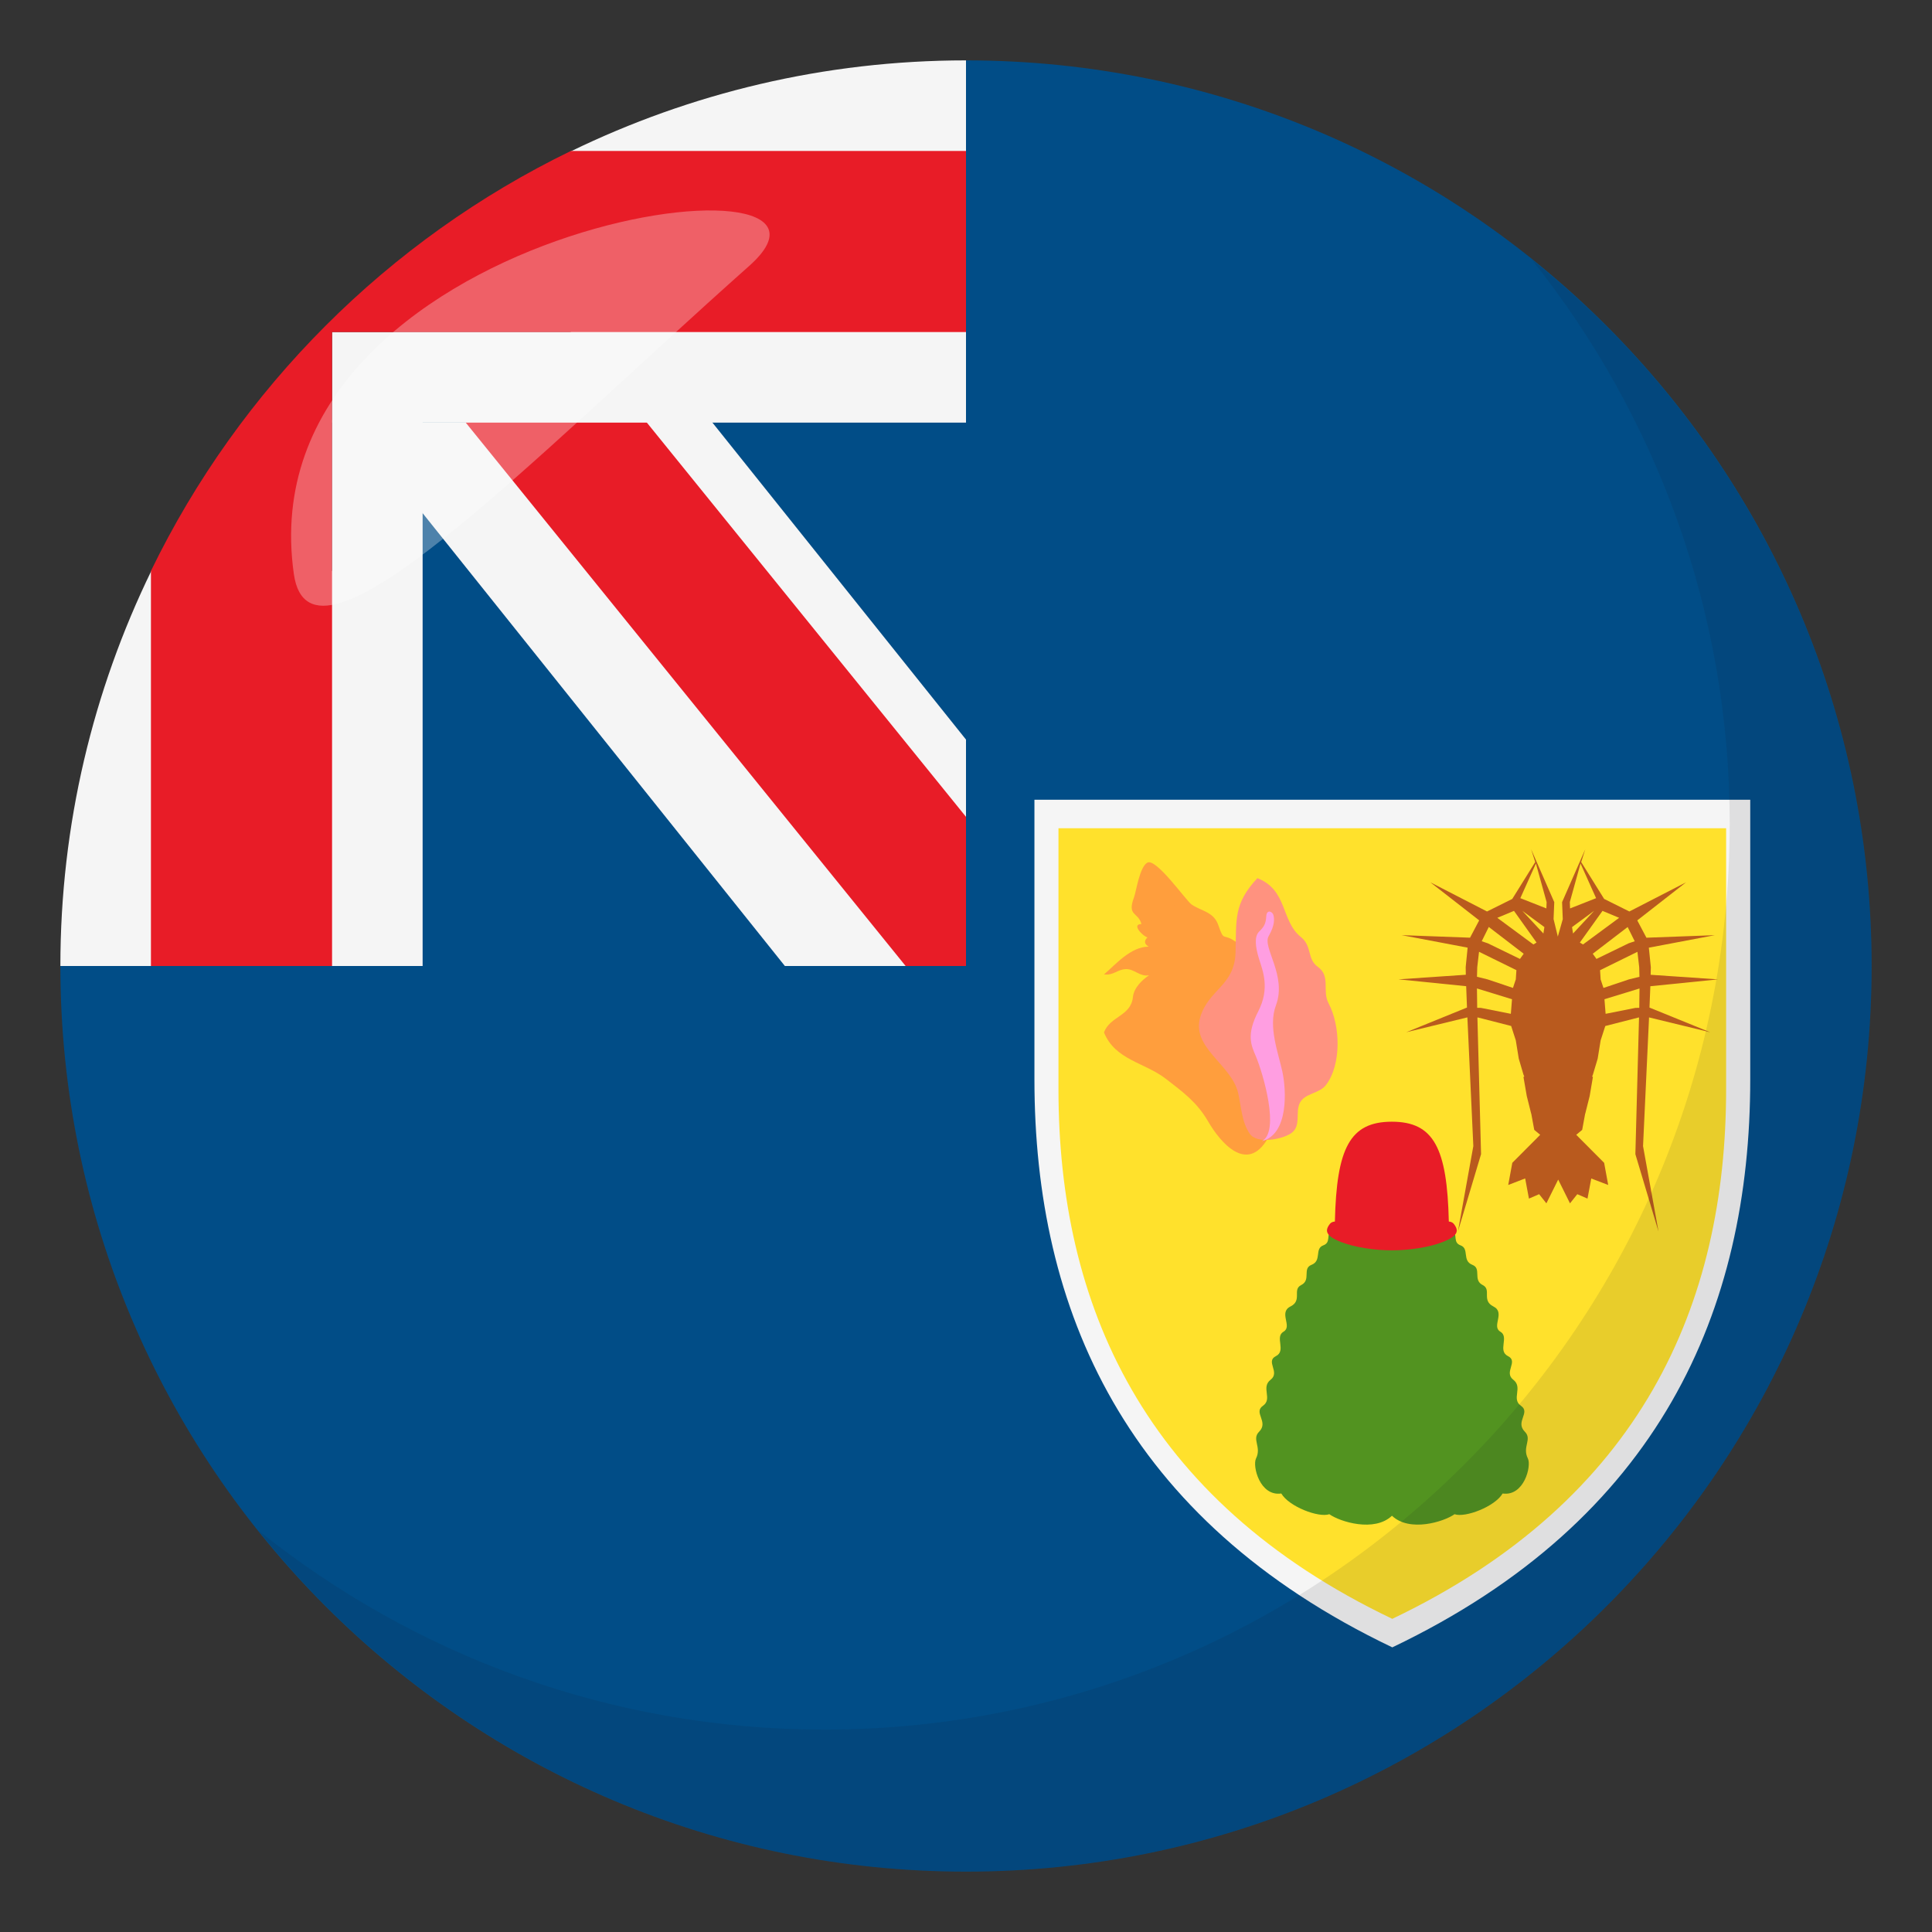 <?xml version="1.0" encoding="utf-8"?>
<!-- Generator: Adobe Illustrator 15.0.0, SVG Export Plug-In . SVG Version: 6.00 Build 0)  -->
<!DOCTYPE svg PUBLIC "-//W3C//DTD SVG 1.1//EN" "http://www.w3.org/Graphics/SVG/1.1/DTD/svg11.dtd">
<svg version="1.1" id="Layer_1" xmlns="http://www.w3.org/2000/svg" xmlns:xlink="http://www.w3.org/1999/xlink" x="0px" y="0px"
	 width="64px" height="64px" viewBox="0 0 64 64" enable-background="new 0 0 64 64" xml:space="preserve">
<rect x="0" y="0" width="64" height="64" fill="#333333" stroke="none"/>
<path fill="#014D87" d="M32,2v30H2c0,16.568,13.432,30,30,30s30-13.432,30-30S48.568,2,32,2z"/>
<g>
	<rect x="12" y="12" fill="#014D87" width="21" height="21"/>
</g>
<g>
	<polygon fill="#F5F5F5" points="18.912,8.139 18.912,14 11.6,14 26,32 32,32 32,24.5 	"/>
</g>
<g>
	<path fill="#F5F5F5" d="M11,18.912H5.012C3.088,22.869,2,27.305,2,32h12V13.912h-3V18.912z"/>
</g>
<g>
	<polygon fill="#E81C27" points="32,27.059 19,11 13,11 30,32 32,32 	"/>
</g>
<g>
	<path fill="#F5F5F5" d="M18.912,5.012V11H11v3h21V2C27.307,2,22.869,3.088,18.912,5.012z"/>
</g>
<g>
	<path fill="#E81C27" d="M32,5H18.912C12.857,7.939,7.941,12.857,5,18.912V32h6V11h21V5z"/>
</g>
<g>
	<path fill="#D8A322" d="M34.541,33.848l-0.002,0.008L34.541,33.848z"/>
</g>
<g>
	<path fill="#D8A322" d="M34.537,33.861L34.5,33.939L34.537,33.861z"/>
</g>
<g>
	<path fill="#D8A322" d="M34.539,33.855l-0.002,0.006L34.539,33.855z"/>
</g>
<path fill="#F5F5F5" d="M57.979,26.492v9.268c0,7.611-2.99,14.576-11.857,18.811c-8.867-4.234-11.855-11.199-11.855-18.811v-9.268
	h23.711H57.979z"/>
<path fill="#FFE12C" d="M57.18,27.438v8.645c0,7.098-2.789,13.596-11.059,17.543C37.85,49.678,35.063,43.18,35.063,36.082v-8.645
	H57.18L57.18,27.438z"/>
<g>
	<path fill="#FF9E3D" d="M40.973,31.225c-0.48-0.359-0.408,0.021-0.615-0.58c-0.154-0.443-0.553-0.457-0.885-0.682
		c-0.176-0.117-1.172-1.549-1.465-1.387c-0.26,0.141-0.373,0.969-0.441,1.146c-0.24,0.637,0.139,0.482,0.244,0.889
		c-0.35,0,0.061,0.414,0.201,0.441c-0.121,0.115-0.107,0.219,0.039,0.307c-0.598,0-1.098,0.596-1.48,0.92
		c0.318,0.039,0.428-0.158,0.715-0.176c0.281-0.018,0.473,0.264,0.779,0.203c-0.238,0.162-0.502,0.414-0.535,0.721
		c-0.066,0.639-0.76,0.631-0.959,1.174c0.371,0.916,1.344,0.99,2.053,1.539c0.564,0.438,1.023,0.766,1.395,1.406
		c0.41,0.709,1.295,1.748,1.98,0.563c0.426-0.732,0.223-2.168,0.172-2.961C42.105,33.711,42.02,31.818,40.973,31.225
		C40.813,31.105,40.973,31.225,40.973,31.225z"/>
</g>
<g>
	<path fill="#FF927F" d="M41.652,29.09c-0.795,0.854-0.691,1.367-0.723,2.459c-0.031,1.102-0.883,1.221-1.164,2.129
		c-0.318,1.029,1.025,1.576,1.25,2.527c0.105,0.449,0.113,0.967,0.391,1.359c0.24,0.338,1.068,0.182,1.367-0.025
		c0.332-0.23,0.139-0.664,0.275-0.98c0.154-0.354,0.656-0.318,0.883-0.625c0.514-0.686,0.467-1.969,0.082-2.693
		c-0.227-0.422,0.082-0.898-0.361-1.215c-0.361-0.26-0.178-0.682-0.559-0.986C42.426,30.504,42.662,29.484,41.652,29.09
		C41.279,29.49,41.652,29.09,41.652,29.09z"/>
</g>
<g>
	<path fill="#FF9EE1" d="M41.799,37.803c0.895-0.227,0.814-1.695,0.68-2.309c-0.133-0.613-0.475-1.492-0.213-2.188
		c0.373-0.986-0.455-1.922-0.24-2.295c0.213-0.373,0.186-0.574,0.16-0.693s-0.227-0.213-0.24,0.039
		c-0.014,0.254-0.08,0.348-0.24,0.508s-0.121,0.506,0,0.895c0.119,0.387,0.373,0.973-0.027,1.746
		c-0.398,0.775-0.234,1.119-0.078,1.482C41.838,35.549,42.412,37.496,41.799,37.803L41.799,37.803z"/>
</g>
<g>
	<path fill="#FF9E3D" d="M37.797,29.438c0.1,0,0.293-0.039,0.293,0.094"/>
</g>
<g>
	<path fill="#FF9E3D" d="M37.598,30.078c0.119-0.086,0.332,0.014,0.547-0.113"/>
</g>
<g>
	<path fill="#FF9E3D" d="M37.811,30.611c0.158,0,0.373-0.006,0.572-0.166"/>
</g>
<g>
	<path fill="#FF9E3D" d="M38.012,31.053c0.146,0,0.418-0.094,0.486-0.287"/>
</g>
<g>
	<path fill="#FF9E3D" d="M38.051,31.359c0.287-0.014,0.668,0.094,0.719-0.008"/>
</g>
<g>
	<path fill="#FF9E3D" d="M38.064,32.307c0.199-0.188,0.674-0.314,0.779-0.508"/>
</g>
<g>
	<path fill="#FF9E3D" d="M38.57,29.332c0.332,0.105,0.195,0.313,0.361,0.439c0.293,0.227,0.025,0.48,0.266,0.547
		s0.236,0.107,0.174,0.373c-0.074,0.314,0.227,0.328,0.121,0.533"/>
</g>
<g>
	<path fill="#FF9E3D" d="M40.398,31.025c-0.133,0-0.527,0.014-0.695,0.367"/>
</g>
<g>
	<path fill="#FF9E3D" d="M37.551,34.875c0.152,0.025,0.23-0.061,0.271-0.148c0.047-0.092,0.068-0.16,0.207-0.166
		c0.141-0.006,0.354-0.047,0.4-0.152c0.047-0.107,0.215-0.008,0.354-0.287c0.141-0.281,0.234-0.615,0.607-0.734"/>
</g>
<g>
	<g>
		<path fill="#529320" d="M48.133,40.703c0.15,0.221-0.006,0.457,0.25,0.551c0.301,0.111,0.039,0.508,0.393,0.646
			c0.314,0.123,0.004,0.5,0.342,0.67c0.303,0.152-0.051,0.506,0.354,0.709c0.404,0.201-0.074,0.658,0.229,0.834
			c0.303,0.178-0.102,0.633,0.254,0.811c0.354,0.176-0.152,0.531,0.176,0.783c0.328,0.254-0.076,0.633,0.252,0.861
			c0.33,0.227-0.201,0.529,0.129,0.859c0.252,0.252-0.094,0.5,0.1,0.885c0.127,0.252-0.127,1.264-0.836,1.162
			c-0.252,0.432-1.238,0.811-1.592,0.686c-0.355,0.252-1.492,0.605-2.074,0.051c-0.58,0.555-1.721,0.201-2.074-0.051
			c-0.354,0.125-1.34-0.254-1.592-0.686c-0.709,0.102-0.963-0.91-0.836-1.162c0.191-0.385-0.152-0.633,0.102-0.885
			c0.328-0.33-0.203-0.633,0.127-0.859c0.328-0.229-0.076-0.607,0.252-0.861c0.328-0.252-0.178-0.607,0.176-0.783
			c0.355-0.178-0.049-0.633,0.254-0.811c0.305-0.176-0.176-0.633,0.229-0.834c0.404-0.203,0.051-0.557,0.354-0.709
			c0.34-0.17,0.027-0.547,0.342-0.67c0.354-0.139,0.092-0.535,0.391-0.646c0.262-0.096,0.096-0.338,0.26-0.561
			C44.842,40.99,47.174,41.201,48.133,40.703L48.133,40.703z"/>
	</g>
</g>
<g>
	<path fill="#E81C27" d="M48.156,40.539c-0.041-0.049-0.098-0.068-0.162-0.074c-0.055-2.43-0.496-3.307-1.887-3.307
		s-1.832,0.877-1.887,3.307c-0.064,0.006-0.123,0.025-0.162,0.074c-0.18,0.227-0.15,0.402,0.367,0.605
		c0.436,0.17,1.088,0.275,1.682,0.275s1.246-0.105,1.682-0.275C48.309,40.941,48.336,40.766,48.156,40.539z"/>
</g>
<path fill="#B95A1E" d="M54.641,33.377l0.029-0.707l2.24-0.227l-2.23-0.152l0.006-0.252l-0.066-0.646l2.186-0.414l-2.266,0.084
	l-0.303-0.574l1.617-1.262l-1.879,0.967l-0.836-0.416l-0.76-1.221l0.135-0.424l-0.768,1.752l0.023,0.563l-0.164,0.578l-0.141-0.58
	l0.023-0.561l-0.766-1.752l0.135,0.424l-0.76,1.221l-0.836,0.416l-1.879-0.967L49,30.488l-0.303,0.574l-2.266-0.084l2.186,0.414
	l-0.064,0.646l0.004,0.252l-2.23,0.152l2.242,0.227l0.027,0.707l-2.012,0.818l2.025-0.492l0.197,4.264l-0.51,2.828l0.766-2.561
	l-0.121-4.527h0.02l1.098,0.281l0.154,0.477l0.098,0.604l0.156,0.531l0.027,0.063l-0.027,0.014l0.109,0.631l0.146,0.582l0.004,0.008
	l0.098,0.531l0.197,0.164l-0.924,0.928l-0.135,0.734l0.561-0.217l0.125,0.668l0.338-0.146l0.24,0.303l0.391-0.787l0.391,0.787
	l0.242-0.303l0.338,0.146l0.125-0.666l0.561,0.215l-0.135-0.734l-0.924-0.928l0.197-0.164l0.098-0.533l0.004-0.006l0.146-0.582
	l0.107-0.631l-0.025-0.014l0.025-0.063l0.158-0.529l0.098-0.605l0.154-0.477l1.098-0.281h0.02l-0.121,4.527l0.766,2.561
	l-0.512-2.828l0.199-4.264l2.025,0.492L54.641,33.377L54.641,33.377z M51.127,30.924l-0.699-0.752l0.732,0.539L51.127,30.924
	L51.127,30.924z M50.9,31.223l-0.104,0.064L49.6,30.404l0.553-0.23L50.9,31.223L50.9,31.223z M50.879,28.605l0.355,1.279
	l-0.008,0.209l-0.863-0.34L50.879,28.605L50.879,28.605z M49.318,30.707l1.156,0.887l-0.123,0.172l-1.066-0.518l-0.201-0.068
	L49.318,30.707L49.318,30.707z M48.936,32.039l0.059-0.51l1.238,0.609l-0.02,0.305l-0.094,0.283l-0.842-0.283l-0.35-0.086
	L48.936,32.039L48.936,32.039z M48.934,33.385l-0.008-0.641l1.16,0.357v0.016l-0.037,0.467l-0.994-0.197L48.934,33.385
	L48.934,33.385z M52.439,31.287l-0.104-0.064l0.75-1.049l0.551,0.23L52.439,31.287L52.439,31.287z M52.109,30.924l-0.033-0.213
	l0.732-0.539L52.109,30.924L52.109,30.924z M52.885,31.766L52.885,31.766l-0.123-0.172l1.156-0.885l0.234,0.471l-0.201,0.068
	L52.885,31.766L52.885,31.766z M52.357,28.605l0.516,1.148l-0.863,0.34l-0.008-0.209L52.357,28.605L52.357,28.605z M53.004,32.139
	l1.238-0.609l0.059,0.51l0.008,0.318l-0.35,0.086l-0.842,0.283l-0.094-0.283L53.004,32.139L53.004,32.139z M54.18,33.387
	l-0.992,0.197l-0.037-0.467V33.1l1.16-0.355l-0.008,0.641L54.18,33.387L54.18,33.387z"/>
<path opacity="0.1" fill="#1A1626" d="M50.736,8.591c4.096,5.13,6.563,11.622,6.563,18.701c0,16.568-13.428,30.003-29.994,30.003
	c-7.102,0-13.609-2.478-18.744-6.594C14.055,57.58,22.502,62,32.002,62c16.566,0,29.996-13.432,29.996-30
	C61.998,22.527,57.594,14.09,50.736,8.591z"/>
<path opacity="0.3" fill-rule="evenodd" clip-rule="evenodd" fill="#FFFFFF" d="M9.734,19.015c0.549,3.865,7.766-3.7,15.08-10.202
	C29.531,4.63,8.082,7.385,9.734,19.015z"/>
</svg>
